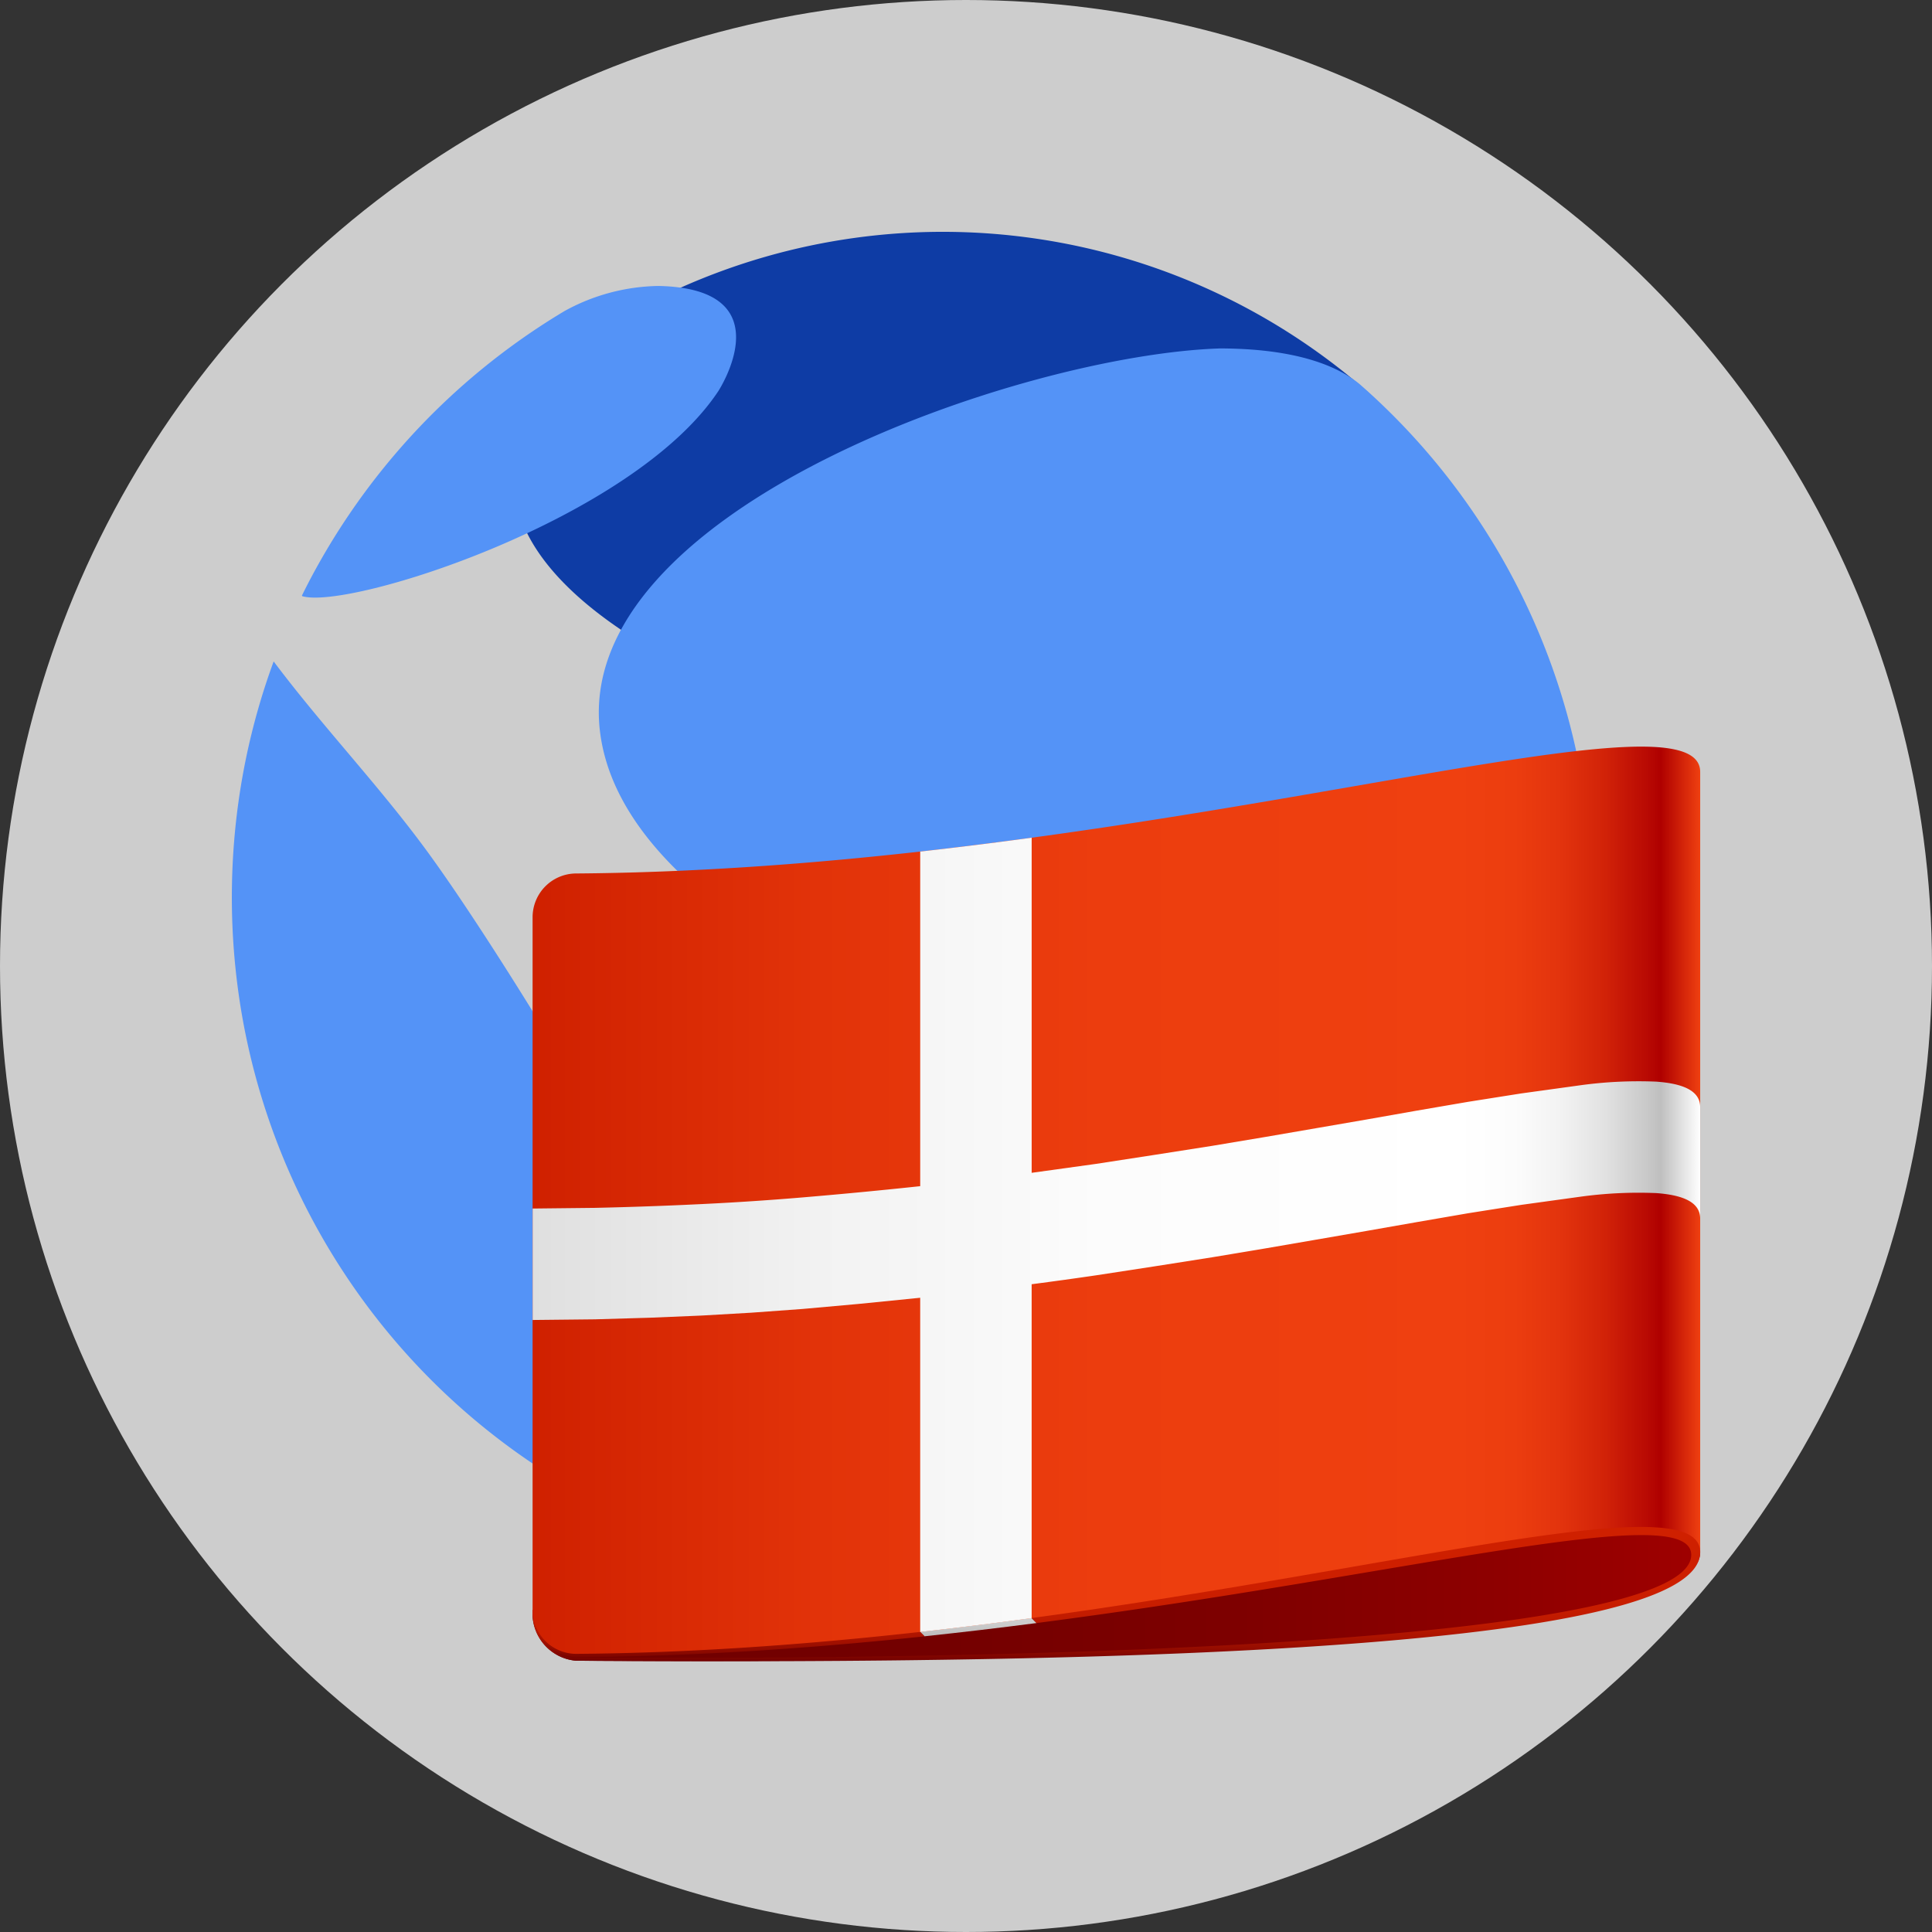 <svg xmlns="http://www.w3.org/2000/svg" xmlns:xlink="http://www.w3.org/1999/xlink" width="250" height="250"><rect width="100%" height="100%" fill="#333333" stroke="none"/><defs><linearGradient xlink:href="#a" id="c" x1="17.334" x2="80" y1="74.339" y2="74.339"><stop offset="0" stop-color="#700000"/><stop offset=".327" stop-color="#730000"/><stop offset=".59" stop-color="#7d0000"/><stop offset=".83" stop-color="#8e0000"/><stop offset="1" stop-color="#9f0000"/></linearGradient><linearGradient xlink:href="#a" id="b" x1="17.584" x2="17.584" y1="68.073" y2="80.102"><stop offset=".35" stop-color="#dfdfdf"/><stop offset=".645" stop-color="#ddd"/><stop offset=".752" stop-color="#d6d6d6"/><stop offset=".828" stop-color="#cbcbcb"/><stop offset=".889" stop-color="#bababa"/><stop offset=".941" stop-color="#a4a4a4"/><stop offset=".987" stop-color="#898989"/><stop offset="1" stop-color="gray"/></linearGradient><linearGradient xlink:href="#b" id="e" x1="38.772" x2="38.772" y1="68.689" y2="80"/><linearGradient xlink:href="#a" id="f" x1="48.667" x2="48.667" y1="68.69" y2="80"><stop offset=".35" stop-color="#cf2000"/><stop offset=".645" stop-color="#cd1f00"/><stop offset=".752" stop-color="#c61d00"/><stop offset=".828" stop-color="#bb1900"/><stop offset=".889" stop-color="#aa1300"/><stop offset=".941" stop-color="#940c00"/><stop offset=".987" stop-color="#790300"/><stop offset="1" stop-color="#700000"/></linearGradient><linearGradient xlink:href="#a" id="g" x1="17.334" x2="80" y1="55.313" y2="55.313"><stop offset="0" stop-color="#cf2000"/><stop offset=".021" stop-color="#d12201"/><stop offset=".244" stop-color="#e23309"/><stop offset=".487" stop-color="#ec3d0e"/><stop offset=".791" stop-color="#ef4010"/><stop offset=".841" stop-color="#ec3d0f"/><stop offset=".882" stop-color="#e2330d"/><stop offset=".919" stop-color="#d12208"/><stop offset=".954" stop-color="#b90a03"/><stop offset=".966" stop-color="#af0000"/><stop offset="1" stop-color="#ef4010"/></linearGradient><linearGradient xlink:href="#a" id="h" x1="17.334" x2="80" y1="57.165" y2="57.165"><stop offset="0" stop-color="#dfdfdf"/><stop offset=".021" stop-color="#e1e1e1"/><stop offset=".244" stop-color="#f2f2f2"/><stop offset=".487" stop-color="#fcfcfc"/><stop offset=".791" stop-color="#fff"/><stop offset=".841" stop-color="#fcfcfc"/><stop offset=".882" stop-color="#f2f2f2"/><stop offset=".919" stop-color="#e1e1e1"/><stop offset=".954" stop-color="#c9c9c9"/><stop offset=".966" stop-color="#bfbfbf"/><stop offset="1" stop-color="#fff"/></linearGradient><linearGradient xlink:href="#b" id="d"/><linearGradient id="a" gradientUnits="userSpaceOnUse"/></defs><circle cx="125" cy="125" r="125" fill="#cdcdcd" fill-rule="evenodd"/><path fill="#0e3ca5" d="M105.685 164.866c4.822 17.889 22.123 31.533 30.86 30.97.306-.02 33.138-6.158 51.112-36.261 13.983-23.432 9.224-46.054-9.798-46.547-6.845.5-81.358 17.763-72.17 51.843m70.395-114.894-.019-.014.027-.017a83.486 83.71 0 0 0-88-12.73 49.224 49.356 0 0 0-5.304 2.596c-1.172.626-2.344 1.247-3.482 1.934l.278.085a38.045 38.147 0 0 0-8.812 8.364c-23.946 31.735 56.373 54.807 99.321 54.884 19.748 14.22 25.293-40.034 5.991-55.102"/><path fill="#5493f7" d="M92.943 50.623c-11.035 16.626-47.79 28.344-53.834 26.52l-.041-.077q.373-.754.754-1.496A88.438 88.675 0 0 1 66.03 44.91q3.393-2.494 7.023-4.663a25.983 26.052 0 0 1 12.152-3.244c16.368.324 7.82 13.487 7.739 13.62m-9.056 117.514c.793 5.224-.019 25.866-1.085 27.602-.918.055-2.83.171-8.368-2.942a87.855 88.09 0 0 1-43.281-62.369 88.964 89.202 0 0 1 0-28.624 87.517 87.751 0 0 1 3.334-13.576 90 90 0 0 1 .923-2.64c6.344 8.46 13.685 16.114 19.924 24.657 5.943 8.137 14.119 21.399 15.782 24.232 10.329 17.594 11.976 28.448 12.764 33.665m122.11-52.027a87.759 87.993 0 0 1-6.126 32.412c-10.367 11.17-80.244-16.325-80.929-16.624-9.56-4.204-38.65-16.978-41.275-37.057-3.764-28.875 54.654-48.998 80.33-49.762 3.079.037 12.448.148 17.911 4.593a87.785 88.02 0 0 1 30.089 66.435m-47.305 78.261c-7.617 3.566-16.004.967-13.825-6.471 4.183-14.282 40.712-28.927 48.779-29.722.995-.097 1.417.582.976 1.358a88.892 89.13 0 0 1-35.923 34.835"/><path fill="url(#c)" d="M17.334 77.254a2.553 2.553 0 0 0 2.329 2.714c30.7.21 60.337-1.2 60.337-5.8 0-13.925-62.666 3.086-62.666 3.086" transform="matrix(2.411 0 0 2.417 27.124 21.614)"/><path fill="url(#d)" d="M17.586 78.389v-.007z" transform="matrix(2.411 0 0 2.417 27.124 21.614)"/><path fill="url(#e)" d="m44.384 77.951-5.661-5.66-5.563 1.161 5.208 5.208q3.067-.326 6.016-.709" transform="matrix(2.411 0 0 2.417 27.124 21.614)"/><path fill="url(#f)" d="m38.723 72.291 5.661 5.66C64.347 75.374 79.519 71.3 79.519 74.3c0 4.245-29.173 5.7-59.843 5.494a2 2 0 0 1-.245-.014 2.35 2.35 0 0 1-1.845-1.388v-.007a2.6 2.6 0 0 1-.138-.368 3 3 0 0 0 .138.368v.007a2.33 2.33 0 0 0 2.087 1.386c6.38-.039 12.694-.481 18.7-1.115l-5.213-5.211c-9.072 1.969-15.826 3.8-15.826 3.8a2.55 2.55 0 0 0 2.341 2.714c30.692.233 60.288-.731 60.325-5.8 0-8.456-23.122-5.5-41.277-1.875" transform="matrix(2.411 0 0 2.417 27.124 21.614)"/><path fill="url(#g)" d="M19.678 37.821a2.344 2.344 0 0 0-2.344 2.344v37.089a2.344 2.344 0 0 0 2.329 2.346C50.362 79.37 80.038 69.209 80 74.169V32.393c.038-4.961-29.627 5.199-60.322 5.428" transform="matrix(2.411 0 0 2.417 27.124 21.614)"/><path fill="url(#h)" d="M77.64 48.965a23 23 0 0 0-4.11.2l-3.141.433-2.847.449-2.746.47-2.7.475-2.7.465-2.753.473-2.846.475-3.015.471-3.2.492-3.462.479V35.906q-2.931.4-5.982.742v17.914a283 283 0 0 1-6.305.601 151 151 0 0 1-5.434.358 214 214 0 0 1-5.723.202l-3.338.036v5.967l3.337-.035 2.973-.087 2.752-.115 2.681-.154 2.752-.2 2.969-.266 3.335-.333v17.893q3.048-.339 5.982-.742V59.812q1.806-.235 3.462-.478l3.2-.49 3.014-.473 2.848-.474 2.752-.473 2.7-.466 2.7-.473 2.746-.473 2.847-.448 3.14-.432a23 23 0 0 1 4.111-.2c1.3.095 2.36.424 2.36 1.366v-5.966c.001-.943-1.06-1.272-2.359-1.367" transform="matrix(2.411 0 0 2.417 27.124 21.614)"/></svg>